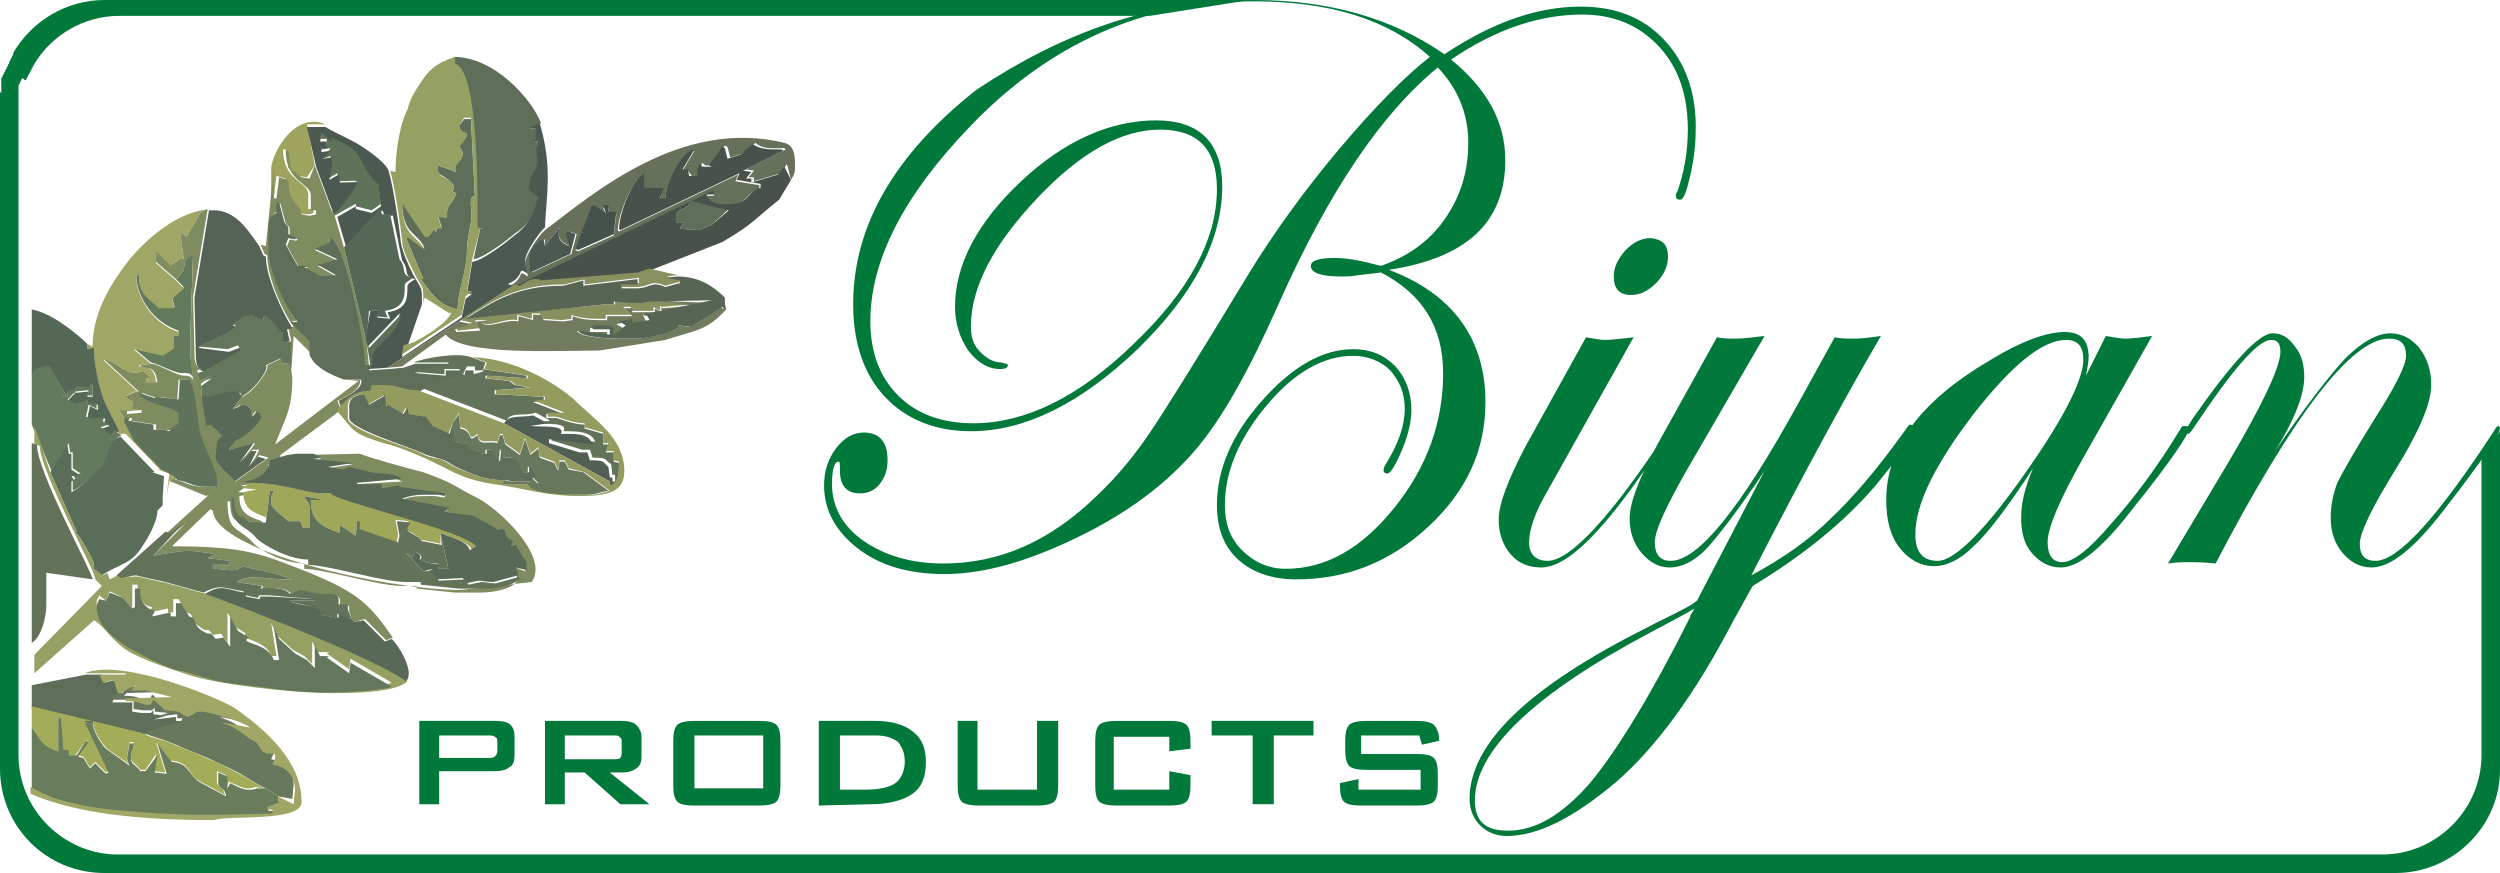 <?xml version="1.0" encoding="utf-8"?>
<!-- Generator: Adobe Illustrator 24.2.0, SVG Export Plug-In . SVG Version: 6.00 Build 0)  -->
<svg version="1.1" id="Layer_1" xmlns="http://www.w3.org/2000/svg" xmlns:xlink="http://www.w3.org/1999/xlink" x="0px" y="0px"
	 viewBox="0 0 189 66" style="enable-background:new 0 0 189 66;" xml:space="preserve">
<style type="text/css">
	.st0{clip-path:url(#SVGID_2_);}
	.st1{fill-rule:evenodd;clip-rule:evenodd;fill:#9EA45D;}
	.st2{fill-rule:evenodd;clip-rule:evenodd;fill:#66705B;}
	.st3{fill-rule:evenodd;clip-rule:evenodd;fill:#5F725A;}
	.st4{fill-rule:evenodd;clip-rule:evenodd;fill:#5E6E59;}
	.st5{fill-rule:evenodd;clip-rule:evenodd;fill:#4C5951;}
	.st6{fill-rule:evenodd;clip-rule:evenodd;fill:#45514B;}
	.st7{fill-rule:evenodd;clip-rule:evenodd;fill:#7E8C60;}
	.st8{fill-rule:evenodd;clip-rule:evenodd;fill:#48524B;}
	.st9{fill-rule:evenodd;clip-rule:evenodd;fill:#556858;}
	.st10{fill-rule:evenodd;clip-rule:evenodd;fill:#94A162;}
	.st11{fill-rule:evenodd;clip-rule:evenodd;fill:#88905F;}
	.st12{fill-rule:evenodd;clip-rule:evenodd;fill:#546356;}
	.st13{fill-rule:evenodd;clip-rule:evenodd;fill:#647A5C;}
	.st14{fill-rule:evenodd;clip-rule:evenodd;fill:#A0A766;}
	.st15{fill-rule:evenodd;clip-rule:evenodd;fill:#64775C;}
	.st16{fill-rule:evenodd;clip-rule:evenodd;fill:#717B5E;}
	.st17{fill-rule:evenodd;clip-rule:evenodd;fill:#576555;}
	.st18{fill-rule:evenodd;clip-rule:evenodd;fill:#596958;}
	.st19{fill-rule:evenodd;clip-rule:evenodd;fill:#63735A;}
	.st20{fill-rule:evenodd;clip-rule:evenodd;fill:#525F54;}
	.st21{fill-rule:evenodd;clip-rule:evenodd;fill:#939B5F;}
	.st22{fill-rule:evenodd;clip-rule:evenodd;fill:#68785C;}
	.st23{fill-rule:evenodd;clip-rule:evenodd;fill:#5A6D59;}
	.st24{fill-rule:evenodd;clip-rule:evenodd;fill:#9FA75A;}
	.st25{fill-rule:evenodd;clip-rule:evenodd;fill:#A3AD59;}
	.st26{fill-rule:evenodd;clip-rule:evenodd;fill:#697C5C;}
	.st27{fill:#00793A;}
	.st28{fill-rule:evenodd;clip-rule:evenodd;fill:#00793A;}
</style>
<g>
	<defs>
		<rect id="SVGID_1_" width="189" height="66"/>
	</defs>
	<clipPath id="SVGID_2_">
		<use xlink:href="#SVGID_1_"  style="overflow:visible;"/>
	</clipPath>
	<g class="st0">
		<path class="st1" d="M23.8,12.5l-0.6,0.9l-0.6-0.1l-0.8-0.6l-0.2-1.4h-0.2c0,2.4,1.9,2.4,1.9,3.4v1.1h0.4v0.3c0,0-0.3,0.1-0.4,0.1
			c-0.4,0-0.2,0-0.7-0.1c-0.1-0.8-1-0.8-1-2.6l-0.7-0.2L20.7,15h-0.2v-2.3c0.1-1.2,1.8-4.3,4.1-3.3l-1.4,0L23.8,12.5z"/>
		<path class="st2" d="M45.8,16.2l-0.9-0.6l-0.2,0.1l-1.2,3.2l0.2,0.1l2.7-1.2l0.2-1.6h-0.6v-0.5l-0.4,0L45.8,16.2z M59.8,13.6
			l-0.3-1.2L59,13.1l-2,0.6v-0.3l-0.4,0l0.4-0.5l-0.6-0.1l3-1.5l-0.1-0.1c-1,0-1.6,0.1-2.2-0.4c-1.2,1,0,0.5-1.9,1.1l-0.2-0.8
			l-0.2-0.1l-1,1.4l0.2,0.1l-0.7,0l-0.2-0.2c-0.1,0.3-0.2,0.3-0.2,0.6v0.4l-0.6,0L52,12.9l-0.4,0l0.9-1.5c-1.2,0.2-2.2,2.6-2.2,3.7
			h-0.4l0.2-0.8h-1.5v-1.1c-0.8,0.4-1.9,3.1-1.9,4.2l0.1,0.1l9-4.3l-0.2,0.5l1.8,0.3v0.3c-0.9,0.2-0.8,0.9-2,1.2
			c-0.8,0.2-1.8,0.1-2.1-0.7H54l-0.1-0.3l-15.1,7.3c-0.8-0.2-0.1-0.1,0.3-0.6c0.4-0.4,0.1-0.8,0.8-0.3c0-0.4-0.2-0.5-0.2-0.9v-0.1
			c0-0.6,1.1-2.2,1.5-2.5c3.7-2.8,10.3-8.5,18.1-6.6c0.9,0.2,0.8,1.4,0.8,2C60.1,13,60,13.3,59.8,13.6z M42.3,17.2l-1.1,1.4v-0.5
			c-0.6,0.1-1.1,0.9-1.1,1.4l0.1,1.1l3-1.4l0.4-1.5c-0.1,0-0.7-0.4-0.7,0c0,0.4,0.1,0.5,0.2,0.9C42.1,18.2,42.2,17.7,42.3,17.2z"/>
		<path class="st3" d="M25.3,16.3L25.1,16c0.5-0.2,1.1-1,1.3-1.4c0.8-1.2,0.9-0.9-0.8-0.9l-0.1-0.6l-0.7,0.4l0.2-1.1l0-0.6L24.4,12
			l0.6-0.8l-0.7,0.1v-0.3h0.4v-0.5l-0.5,0l0.1-0.7l0.7,0.7l0.1-0.3c1,0.5,1.8,0.8,2.2,1.7c0.3,0.6,1,1.7,1.3,1.8l0.2,1.7l-0.7,0.5
			l-1.2-0.3l0-0.2L25.3,16.3z"/>
		<path class="st4" d="M40.9,9.3l-0.9,0.4l0.6,0v0.6c0,0.5,0.1,0-0.2,0.4h0.4V11c-0.5,0.1,0.1,0.9-0.1,1.5c-0.2,0.6-0.6,0.7-0.6,1.8
			l0.7,0.4c-0.4,1.3-0.6,2.1-1.8,2.9c-0.6,0.5-2.4,1.9-3.2,2l0.5-2.3l0.2,0L36,17.2c0-2.5,0.2-11.9-1.7-12.4V4.3
			C37.4,4.3,40.2,7.5,40.9,9.3z"/>
		<path class="st5" d="M41.2,17.2c-0.4,0.3-1.5,1.9-1.5,2.5v0.1c0,0.4,0.1,0.5,0.2,0.9c-0.7-0.5-0.4-0.1-0.8,0.3
			c-0.4,0.5-1.1,0.4-0.3,0.6l-4.1,2.7l-5.4,3.5l-1.5,0.1c0.7-1-0.4-0.7,1.1-2.2c0.5-0.4,1.3-1.3,1.3-2l-2.4,2.5l-0.2-0.5l0.4-2.2
			l0.8,0L28.5,24l1,0.1l-0.2-0.5c1.5-0.2,1.5-1.1,1.5-1.9c0-0.3,0.3-0.4,0.6-0.6c-1-0.2-0.4-0.7-1-1.4l-0.7-3.4l-0.6,0l-0.2-0.4
			l-2.7,2.9l-0.7-2.4l1.4-0.8l0,0.2l1.2,0.3l0.7-0.5l-0.2-1.7c-0.3-0.1-1-1.1-1.3-1.8c-0.4-0.9-1.2-1.2-2.2-1.7l-0.1,0.3l-0.7-0.7
			l-0.1,0.7l0.5,0v0.5h-0.4v0.3l0.7-0.1L24.4,12l0.7-0.1l0,0.6l-0.2,1.1l0.7-0.4l0.1,0.6c1.7,0,1.5-0.3,0.8,0.9
			c-0.3,0.4-0.8,1.2-1.3,1.4l-1.3-3.5l-0.7-3l1.4,0c1,0.6,1.7,0.8,2.8,1.5c0.6,0.4,1.9,1.3,2,1.9c0.3,1,0.8,4.2,0.9,5.3
			c0.1,0.7,0.6,1.8,0.9,2.4c0.7,1.3,0.7,0.8,0.7,2.3l-1.1,3.2l-0.3,0.1l-0.1,0.7l4.5-3l0.3-1.4l0.5-0.4h-0.4l0.4-2.4
			c0.8-0.1,2.6-1.5,3.2-2c1.2-0.9,1.4-1.7,1.8-2.9L40,14.3c0-1.1,0.4-1.2,0.6-1.8c0.2-0.6-0.3-1.3,0.1-1.5v-0.3h-0.4
			c0.2-0.3,0.2,0.1,0.2-0.4V9.7l-0.6,0l0.9-0.4C41.8,12.7,41.3,14.7,41.2,17.2z"/>
		<path class="st4" d="M55.1,15.8L53.8,17l-1,0.4l-1.4-0.1l0.3-0.5h-0.6v-0.4c0-0.7,1-0.5,1.1-1.2L55.1,15.8z"/>
		<path class="st6" d="M45.6,15.5l0.4,0V16h0.6l-0.2,1.7l-2.7,1.2l-0.2-0.1l1.2-3.2l0.2-0.1l0.9,0.6L45.6,15.5z"/>
		<path class="st5" d="M41.2,18.6l1.1-1.4c-0.1,0.6-0.2,1,0.7,1.4c0-0.4-0.2-0.5-0.2-0.9c0-0.4,0.7,0,0.7,0l-0.4,1.5l-3,1.4
			l-0.1-1.1c0-0.5,0.5-1.3,1.1-1.4L41.2,18.6L41.2,18.6z"/>
		<path class="st4" d="M35.9,14.8c-0.6,0.1-0.1,1.2-0.3,2c-0.1,0.6-0.3,1.5-0.3,2.2c0,1.5-0.7,3-0.7,4.4c-1.5-0.3-2.1-1.4-2.8-2.3
			l0.2,0L30.7,18l0.2-0.1l1.2,0.9c-0.4-1.2-1.7-1-1.7-3.5l1.7,2.5l0.3,0l0.4-0.5l0.2,0.2v-0.3h0.4l-0.3-0.9l0.7,0.1V16
			c0-0.5,0.5-0.7,0.7-1.4c-0.8-0.2,0.4-0.2-0.6-1c-0.6-0.5-0.9-0.3-0.8-1.1l1.4,0.5c-0.5-0.7,1.1-1,0.2-1.9c0.1-0.2,0.6-0.7,0.6-0.9
			c0-0.3-0.5,0-0.6-0.7L35.1,9h0.5L35.9,14.8z"/>
		<path class="st7" d="M23.8,12.5l1.3,3.5l0.2,0.3l0.7,2.4l1.7,7.1l0.2,1.9h-0.4c0-1.6-1.5-9.2-2.6-9.6l-0.1,0.4l-1,0.4l1.7,0.8
			l-1.3,0.4l-0.2,0l1.4,0.8l-1,0.1l-1.3-0.7l0.2-0.1h-0.7l-0.9-1.6l0.2-0.5l0.5,0.1l0.1-0.1l-0.6-0.3v-0.4c0-0.3-0.1-0.3-0.3-0.5
			l-0.4-1.5l-0.2,0V16c-0.6,0.2-0.6,0.9-0.6,1.4v1.4c0,1.6,1.3,4.4,2.2,5.4l-0.5,0.1l1.4,1.4l0,1l-1.3-1.3l-0.2,3v-2.7l-0.2-0.9
			l0.4-0.1c-0.8-1.1-2-3.7-2-5.4l-0.2-0.1l-0.3-0.7l0.4,0.1l0.6-6V15h0.2l0.2-1.6l0.7,0.2c0,1.8,0.9,1.8,1,2.6
			c0.5,0.1,0.3,0.1,0.7,0.1c0,0,0.4-0.1,0.4-0.1v-0.3h-0.4v-1.1c0-1-1.9-1-1.9-3.4h0.2l0.2,1.4l0.8,0.6l0.6,0.1L23.8,12.5z"/>
		<path class="st8" d="M59.8,13.6l-0.9,1.5c-1.9,1.5-1.9,1.8-4.3,3.2L49,20.5l-0.9,0.3l-7.4,0.6l0-0.1h-0.4c-0.5,0-0.7,0.3-1.1,0.5
			l-0.4-0.1l15.1-7.3l0.1,0.3h-0.6c0.3,0.8,1.2,0.8,2.1,0.7c1.2-0.2,1.1-1,2-1.2v-0.3l-1.8-0.3l0.2-0.5l-9,4.3l-0.1-0.1
			c0-1.1,1-3.8,1.9-4.2v1.1h1.5L49.9,15h0.4c0-1.1,1.1-3.5,2.2-3.7l-0.9,1.5l0.4,0l0.1,0.5l0.6,0V13c0-0.3,0.1-0.3,0.2-0.6l0.2,0.2
			l0.7,0l-0.2-0.1l1-1.4l0.2,0.1l0.2,0.8c1.9-0.6,0.6-0.2,1.9-1.1c0.6,0.4,1.2,0.4,2.2,0.4l0.1,0.1l-3,1.5l0.6,0.1l-0.4,0.5l0.4,0
			v0.3l2-0.6l0.5-0.6L59.8,13.6z M52.2,15.2c-0.1,0.7-1.1,0.5-1.1,1.2v0.4h0.6l-0.3,0.5l1.4,0.1l1-0.4l1.3-1.1L52.2,15.2z"/>
		<path class="st9" d="M27.7,25.8L26,18.7l2.7-2.9l0.2,0.4l0.6,0l0.7,3.4c0.6,0.7,0,1.2,1,1.4c-0.3,0.3-0.6,0.3-0.6,0.6
			c0,0.8,0,1.7-1.5,1.9l0.2,0.5l-1-0.1l0.4-0.4l-0.8,0L27.7,25.8z"/>
		<path class="st10" d="M35.7,19.6L35.3,22h0.4l-0.5,0.4l-0.3,1.4l-4.5,3l0.1-0.7l0.3-0.1c0.4,0.1,3.3-1.7,3.3-2.4l-0.1,0.1
			l-1.9-1.2L32,22.9c0-1.5,0-0.9-0.7-2.3c-0.3-0.6-0.9-1.7-0.9-2.4c-0.1-1.1-0.6-4.3-0.9-5.3l0.4,0.1c0-1.4,0.3-3.6,0.9-4.7
			C31,7.5,31.3,7,31.7,6.4c0.7-1.1,1.2-1.6,2.7-2.1v0.5c1.8,0.5,1.7,9.9,1.7,12.4l0.4,0.1l-0.2,0L35.7,19.6z M35.6,8.9h-0.5
			l-0.4,0.6c0.1,0.6,0.6,0.4,0.6,0.7c0,0.2-0.4,0.7-0.6,0.9c0.9,0.9-0.6,1.2-0.2,1.9l-1.4-0.5c0,0.9,0.2,0.7,0.8,1.1
			c1,0.8-0.2,0.8,0.6,1c-0.2,0.7-0.7,0.9-0.7,1.4v0.5l-0.7-0.1l0.3,0.9h-0.4v0.3l-0.2-0.2l-0.4,0.5l-0.3,0l-1.7-2.5
			c0,2.5,1.2,2.4,1.7,3.5l-1.2-0.9L30.7,18l1.3,3.1l-0.2,0c0.6,0.8,1.3,2,2.8,2.3c0-1.4,0.7-3,0.7-4.4c0-0.7,0.2-1.6,0.3-2.2
			c0.2-0.8-0.3-1.9,0.3-2L35.6,8.9z"/>
		<path class="st11" d="M51.2,20.8l-0.8,0.1l1,0.2l0,0.2l-1.1,0.3c-1.2-0.5-1.1,0.1-2.2,0.1H47v-0.3h1.3l0-0.4l-4.1,0.5v-0.4
			l-1.5,0.4c-3.6,0-5.4,1.2-7.4,2.5L45.9,23h0.6v-0.3c0.6,0,0.7,0.1,1.3,0.1h0.4c0.5,0,0.5-0.1,0.9-0.1l3.4,0.3L50,23.2l-0.1-0.1
			l0,0.4l-0.5-0.3v0.3h-1.7v-0.3l-0.6,0l0.6,0.6h-1.9v0.3h-0.7c-0.7,0-1.4-0.1-1.9-0.3v0.3l-0.7,0.1l-1.5-0.1l-0.2-0.4h-0.6l0,0.4
			l-1.1-0.3v0.4c-1-0.2-2.2,0.7-2.8,0.1l0.6-0.1l-1,0l0.4,0.6L34.6,25l-0.1-0.2l1.2-0.4l-0.9-0.2l4.1-2.7l0.4,0.1
			c0.4-0.2,0.7-0.5,1.1-0.5h0.4l0,0.1l7.4-0.6l0.9-0.3L51.2,20.8z"/>
		<path class="st12" d="M19.6,18.6l0.3,0.7l0.2,0.1c0,1.6,1.3,4.3,2,5.4l-0.4,0.1l0.2,0.9c-0.6,0.2-0.5,0-0.6-0.5l-0.5-0.1l0.2-0.1
			l-1-1.1L19.9,24l0,0.3L19,23.9L18.4,24l-0.8,0.6c1,0.2-2.2,1.3-2.6,1.7l2.3,0.3l0.8-0.3l0.2,0.2l-2.9,1.6
			c-0.6-0.2-0.6-0.9-0.6-1.4l-0.1-4.2l1.1-6.6h0.6C18,16.1,18.8,17.5,19.6,18.6z"/>
		<path class="st13" d="M11.4,27.4l-1.3-1.1l2.2,0.5l0.8-0.5v-1h0.4V25c-1.8-0.6-3.2-2.4-3.2-4.3h0.2c0,1.5,0.7,1.7,1.5,2.5l1.2,0
			l-0.2-0.7l0.9-0.8l-0.6-0.6c0.2-0.2,0.6-0.6,0.6-0.8l0.1-0.6l0.6-0.7l-0.2,6l0,1.9l0.2,1.6c-0.2-0.2-0.2-0.3-0.7-0.3
			C13.3,28.3,12,27.5,11.4,27.4z"/>
		<path class="st14" d="M15.7,15.8l-0.5,0.2l-1.1,1.9l-0.5-0.4l0.3,2.1l-0.2-0.1L13,20l-0.1,0.2l-1.1-1.1l0,0.8l1.5,1.3l0.6,0.6
			l-0.9,0.8l0.2,0.7l-1.2,0c-0.8-0.8-1.5-1-1.5-2.5h-0.2c0,1.9,1.4,3.7,3.2,4.3v0.3h-0.4v1l-0.8,0.5l-2.2-0.5l1.3,1.1l-0.9,0.1
			c0.2,0.4,1.1-0.3,1.3,1.3h-0.9v-0.3l0.4,0l-0.6-0.5c-0.2,0-0.5,0.1-0.6,0.1c-0.9,0-1.5-0.9-2.3-1l2.6,2.4l-0.2,0L9.4,30l0.6,0.1
			l0,0.6l0.7,0.1l0,0.2l-1.1,0.1V31L9,31l0.6,0.9l0.7,1.4l1,1.1c0.3,0.3,0.6,0.6,1,1c0.3,0.3,1,0.5,1.3,0.9l-0.3-0.1l-0.2,0.2h-0.3
			l-0.2,1.1l0.2-1.7l-0.9-0.3l0.2,0l-2.6-2.7L9,32.8c-0.1-0.5-1.1-2.2-1.3-2.9c-0.3-0.9-0.6-2.3-0.6-3.5l-0.5,0.1V26L7,26.2
			c0-2.6,1.4-4.8,2.8-6.6c1.1-1.3,3.6-3.8,6.4-3.8L15.7,15.8L15.7,15.8z"/>
		<path class="st15" d="M22,25.8v2.7l-0.2-1h-0.6l0-0.4l-1.1,0.5c0.3,0.4-1.1,2.1-1.9,2.4v-0.3h-0.7c-0.3,0-1,0.4-2.2,0.4v0.5
			l-0.1-1.4l0.8-0.6l-0.9,0.3l-0.2-0.7l0.4-0.1l2.9-1.6L18,26.1l-0.8,0.3L15,26.2c0.4-0.3,3.6-1.5,2.6-1.7l0.8-0.6l0.6-0.1l0.9,0.4
			l0-0.3l0.2-0.1l1,1.1l-0.2,0.1l0.5,0.1C21.4,25.8,21.3,26,22,25.8z"/>
		<path class="st16" d="M50.3,25.7l-5,0.8c-3.3,0-10.3,0.4-11.6-1.2l-3.3,2.4l-1.1,0.1l5.4-3.5l0.9,0.2l-1.2,0.4l0.1,0.2l1.8-0.1
			L36,24.3l1,0l-0.6,0.1c0.6,0.5,1.7-0.3,2.8-0.1v-0.4l1.1,0.3l0-0.4h0.6l0.2,0.4l1.5,0.1l0.7-0.1v-0.3c0.5,0.2,1.1,0.3,1.9,0.3h0.7
			v-0.3h1.9l-0.6-0.6l0.6,0v0.3h1.7v-0.3l0.5,0.3l0-0.4l0.1,0.1l2.4-0.2L49,22.7l4.6,0.2l-4.8,1l-0.2-0.1l0.3,0.6l-1.3,0.2v-0.3
			l-1,0.2l0.5,0.3l-0.9,0.7l0-0.6c-0.4-0.1-0.4-0.1-0.9-0.1h-0.7v0.3l1.3,0v0.4L43.6,25c0.3,0.5,2.1,0.6,3.2,0.6h1.3
			c0.8,0,2.9-0.5,3.1-1l0.9,0.1l2.4-1.5l-0.1-0.1l0.3,0.3v-0.9l0.2,0.9C53.4,25,52.8,24.9,50.3,25.7z"/>
		<path class="st17" d="M54.8,22.5v0.9l-0.3-0.3l0.1,0.1l-2.4,1.5l-0.9-0.1c-0.2,0.5-2.3,1-3.1,1h-1.3c-1,0-2.9-0.1-3.2-0.6l2.4,0.3
			v-0.4l-1.3,0v-0.3h0.7c0.5,0,0.5,0.1,0.9,0.1l0,0.6l0.9-0.7l-0.5-0.3l1-0.2v0.3l1.3-0.2l-0.3-0.6l0.2,0.1l4.8-1L49,22.8
			c-0.4,0.1-0.4,0.1-0.9,0.1h-0.4c-0.6,0-0.7-0.1-1.3-0.1V23h-0.6l-10.6,1.1c2.1-1.3,3.8-2.5,7.4-2.5l1.5-0.4v0.4l4.1-0.5l0,0.4H47
			v0.3h1.1c1.1,0,1.1-0.6,2.2-0.1l1.1-0.3l0-0.2l-1-0.2l0.8-0.1C52.9,20.9,54,21.7,54.8,22.5z"/>
		<path class="st4" d="M27.7,25.8l0.2,0.5l2.4-2.5c0,0.7-0.8,1.6-1.3,2c-1.5,1.4-0.4,1.1-1.1,2.2l1.5-0.1l1.1-0.1l0.9-0.3H34l0,0.2
			l-2.7,0.5l2.4,0.2v-0.4l1.1,0l0.3,0.4l0.1-0.4h0.6v0.3h0.7c-0.3,0.3-3.3,0.4-4.8,1.3c-1.2,0-1.4-0.4-2.6-0.4h-0.9
			c-0.1,0.9-0.4,0.3-1.3,0.7c-0.6,0.3-0.6,0.6-1.1,0.9l-0.2-0.5c0.8-0.4,1.9-1,1.7-1.6H26c-1.1-0.4-2.3-1-2.6-1.9l0-1l-1.4-1.4
			l0.5-0.1c-0.9-1-2.2-3.8-2.2-5.4v-1.4c0-0.5,0-1.2,0.6-1.4v-0.8l0.2,0l0.4,1.5c0.1,0.2,0.3,0.2,0.3,0.5v0.4l0.6,0.3l-0.1,0.1
			L21.8,18l-0.2,0.5l0.9,1.6h0.7l-0.2,0.1l1.3,0.7l1.1-0.1l-1.4-0.8l0.2,0l1.3-0.4l-1.7-0.8l1-0.4L25,18c1.1,0.5,2.6,8,2.6,9.6h0.4
			L27.7,25.8z"/>
		<path class="st9" d="M6.6,26v0.4l0.5-0.1c0,1.1,0.3,2.6,0.6,3.5c0.2,0.8,1.2,2.4,1.3,2.9l-0.4-0.1v0.3l-0.3,0l-0.6-0.5l0.6-0.2
			c-1-0.3,0.3-0.7-0.8-0.5c-0.4,0.1-0.5,0-0.9-0.1l0.2-0.9l0.6,0.3v-0.4H6.6v-0.3c-0.2,0.1-0.6,0.3-0.9,0.3c-0.1,0-0.4-0.2-0.6-0.3
			l0.6-0.6l1-0.1l-0.1,0.4H7l0-0.9H6.8v0.4l-1.1-0.1v0.3H5.1V30H4.7L5,29.9l-1.3-2.2l-1.1,0.3l-0.2,0.5v-5.1
			C3.8,23.6,5.8,25.2,6.6,26z"/>
		<path class="st18" d="M18.3,30l-0.7,0.9c0.6-0.1,0.5-0.3,0.7-0.3c0.7,0,0.7,0.4,0.8,0.9l0.3-0.4c0.3,0.1,0.4,0,0.4,0.4v0.1
			c0,0.3-1.2,1.5-1.9,1.7L17.3,34l1.6-0.5l0.2,0.1l-1,1.4l0.8-0.9l0.5,0l-0.6,1.2l0.6-0.8l0.7,0.2l-2.5,1.8
			c-0.1-0.1-1.5-1.3-1.5-1.8l0.1-1.2l0.4-0.5l-0.9-0.8l-0.3,0.1l-0.3-1.8v-0.5c1.2,0,1.9-0.4,2.2-0.4h0.7L18.3,30L18.3,30z"/>
		<path class="st7" d="M15.3,27.9l-0.4,0.1l0.2,0.7l0.9-0.3l-0.8,0.6l0.1,1.4l0.3,1.8l0.3-0.1l0.9,0.8l-0.4,0.5l-0.1,1.2
			c0,0.5,1.4,1.6,1.5,1.8l2.5-1.8l-0.7-0.2l-0.6,0.8l0.6-1.2l-0.5,0l-0.8,0.9l1-1.4L19,33.6L17.3,34l0.5-0.7
			c0.7-0.2,1.9-1.4,1.9-1.7v-0.1c0-0.4-0.1-0.2-0.4-0.4l-0.3,0.4C19,31,19,30.6,18.3,30.6c-0.3,0-0.1,0.1-0.7,0.3l0.7-0.9
			c0.8-0.3,2.1-2,1.9-2.4l1.1-0.5l0,0.4h0.6l0.2,1c0,2.6-0.6,3.2-1.3,5.1l6.3-4.8l-1-0.1h1.1c0.2,0.6-0.9,1.3-1.7,1.6l0.2,0.5
			l-0.2,0.4l-4.3,3.2v0.3h0.4l-1.3,0.4c0,0.8-0.8,1.5-2.1,1.6l0.4,0.1l-0.6,0.4l1.1,0.1l-1,0.2c0,1.2,0.5,1.5,1.7,1.9v0.4h-1.3
			c-0.3-0.7-1.1,0.1-1.1-1.9h-0.2c0,2.4,0.8,1.9,1.9,3.1c0.4,0.5,2.3,1.6,3.9,1.6v0.4c1.9,0.1,5.6,1.3,7.4,1.3h1.1l0,0.2l2.9,0.3
			h1.9c1.1,0,2.5-0.3,2.8-0.9L39,42.9l0.7,0.3v-0.6c0,0-0.6-1.1-0.8-1.3l-0.4,0.1l0.2-0.4c-1.1-0.4-0.1-1.1-1.3-0.8l0.1-0.1l-1.8-1
			l-2.2-0.3l0.4-0.3l-3.5-0.7c0.4-0.2,0.9-0.3,1.7-0.3h0.6c0.5,0,0.5,0.1,0.9,0.1l0.1-0.2l-3.5-0.5l0,0.2l0-0.3l-1.3,0.2v-0.3H27
			l0-0.1l3.4-0.2c-0.4-0.2-0.9-0.4-1.7-0.4L28,35.8l-1.6-0.4l-0.5,0.2l-1.1-0.2l1.9-0.3l-3-0.3l0.6-0.1l-0.6-0.3h-1.3l4.8-0.1
			c0.7,0.3,3.6,1.1,4.8,1.4c2.5,0.9,2.2,1,4,1.9c1.5,0.7,5.6,4.4,4.2,6.4l-5.4,0.6c-5.5,0-18.6-2.9-18.7-6l-0.2-0.1l-2.9,2.8
			c5.7,0,6.8,0.6,10.4,2c3.6,1.5,4.5,2.3,6.3,4.9l-0.5,0.2l-1.6-1.6L26.8,47l-0.2-0.2l-0.2-0.6l0-0.4h-0.7v-0.4
			c0-0.5-0.7-0.4-1.5-0.4l-1.3-0.3L22,44.9c-0.3-0.5-1.6-0.5-2.2-0.4l0.1-0.2L17.9,44c0.8-0.7,2.7-0.1,4.2-0.2l-1.2-0.4l-2.6-0.6
			c-0.3,0.2-0.3,0.3-0.7,0.3h-0.2c-0.6,0-0.7-0.1-1.3-0.1v-0.3h0.6c0.7,0,0.1,0,0.5,0.1l0.2-0.4l-1.7-0.2l0.6-0.3
			c-2.3-0.4-2.2-0.3-4.7,0.1l2.4-2.4l-1,0.8l-0.4-0.1l3.2-2.9l-0.2,0.1l-2.7-1.1l0.2-0.2l0.3,0.1c0.8,0.2,0.9,0.5,2.2,0.5h0.7v-0.6
			c0-0.5-1-2.6-1.3-3.6c-0.2-1.1-0.3-3.2-0.8-3.9h-0.7l-0.1,1.5L12,30l-0.1,0.1l-1.2-0.4c0.4,0.9,3,1.1,3,1.6v0.5
			c0,0.4-0.4,0.3-0.7,0.8c-0.2-0.1-0.2-0.1-0.6-0.1h-0.6l0-0.4l-1.9-0.3l0.1-0.2H9.6v0.3L9,31l0.6,0v0.3l1.1-0.1l0-0.2l-0.7-0.1
			l0-0.6L9.4,30l0.9-0.4l0.2,0l-2.6-2.4c0.8,0.1,1.4,1,2.3,1c0,0,0.3-0.1,0.6-0.1l0.6,0.5l-0.4,0v0.3h0.9c-0.2-1.6-1.1-0.8-1.3-1.3
			l0.9-0.1c0.6,0.1,1.9,0.9,2.4,0.9c0.5,0,0.5,0.1,0.7,0.3l-0.2-1.6l0-1.9l0.2-6L14,19.7l-0.1,0.6c0,0.2-0.4,0.6-0.6,0.8l-1.5-1.3
			l0-0.8l1.1,1.1L13,20l0.7-0.5l0.2,0.1l-0.3-2.1l0.5,0.4l1.1-1.9l0.5-0.2l-1.1,6.6l0.1,4.2C14.7,27.1,14.7,27.8,15.3,27.9z"/>
		<path class="st19" d="M46.1,36.4h0.4v-0.5l-0.2,0l-0.1-0.8c-0.6-0.4-0.2-0.5-1.4-0.5l-0.2-0.6l-0.6,0l-2.3-0.7v-0.3l3.3,0.4
			c-0.3-0.8-1.4-0.8-2.4-0.8c0.4-0.7-1.3-0.5-2.3-0.6l1.3-0.2l-1.1-0.6c-0.9,0.3-1.9-0.1-2.2,0.6l-6.5-2.5c1.5-0.9,4.5-0.9,4.8-1.3
			h-0.7v-0.3h-0.6L35,28.3l-0.3-0.4l-1.1,0v0.4l-2.4-0.2l2.7-0.5l0-0.2h-2.6c0.6-0.3,3.3-0.8,4.3-0.4l1.1,0.4l-0.2,0.6l0-0.1
			l3.3,0.5l0,0.2l-3.1-0.2l0,0.2l1.8,0.2l0.4,0.3l1.1,0.2l-2.6,0.2v0.3l3.7,0.2v0.3l-0.8,0.1l2.3,0.9h-1.3v0.3H42
			c0.2,0,1.3,0.5,2.2,0.5l0,0.3l1.4,0.4v0.8h0.4l-0.2,0.6l0.6,0v0.7l0.4,0.1c0,0.6,0,1.6-0.7,1.8V36.4z"/>
		<path class="st3" d="M13.4,36.3c-0.2-0.4-0.9-0.6-1.3-0.9c-0.4-0.4-0.6-0.7-1-1l-1-1.1l-0.7-1.4v-0.3h0.4l-0.1,0.2l1.9,0.3l0,0.4
			h0.6c0.4,0,0.3,0,0.6,0.1c0.4-0.5,0.7-0.4,0.7-0.8v-0.5c0-0.5-2.6-0.7-3-1.6l1.2,0.4l0.1-0.1l1.7,0.2l0.1-1.5h0.7
			c0.5,0.7,0.6,2.8,0.8,3.9c0.2,0.9,1.3,3,1.3,3.6v0.6h-0.7C14.4,36.8,14.3,36.4,13.4,36.3z"/>
		<path class="st20" d="M46.1,36.4l-8-4.4c0.4-0.7,1.4-0.4,2.2-0.6l1.1,0.6l-1.3,0.2c0.9,0.1,2.7-0.1,2.3,0.6c1,0,2.1-0.1,2.4,0.8
			l-3.3-0.4v0.3l2.3,0.7l0.6,0l0.2,0.6c1.2,0,0.9,0.1,1.4,0.5l0.1,0.8l0.2,0v0.5H46.1z"/>
		<path class="st13" d="M9,32.8l0.2,0.1c-1,0.4-0.7,1.4-1.5,2.3c-0.5,0.6-1.5,1.6-2.2,1.9v-0.8l0.2-0.1l-0.2-0.3l0.6-0.1l-0.6-0.4
			v-0.8v-0.1v-0.3l-0.2,0l-0.1-0.7l-1.3,2.1l-1.5-3.5v-3.7l0.2-0.5l1.1-0.3L5,29.9L4.7,30h0.4v-0.5h0.6v-0.3l1.1,0.1V29H7l0,0.9H6.6
			l0.1-0.4l-1,0.1l-0.6,0.6c0.2,0.1,0.4,0.3,0.6,0.3c0.3,0,0.7-0.2,0.9-0.3v0.3h0.7v0.4l-0.6-0.3l-0.2,0.9c0.3,0.1,0.5,0.2,0.9,0.1
			c1.1-0.2-0.2,0.2,0.8,0.5l-0.6,0.2l0.7,0.5l0.3,0v-0.3L9,32.8z"/>
		<path class="st21" d="M43.5,30.3c1.4,1.4,3.7,2.8,3.7,5.3c0,1.6-1.2,1.9-3.5,1.9c-2.2,0-3.8-0.5-5.7-0.8c-2.3-0.3-3.2-0.7-4.7-1.5
			c-1.2-0.6-3-1.4-4.3-1.7c-2.6-0.8-2.2-1-3.5-2.4l0.2-0.4c0.4-0.3,0.5-0.6,1.1-0.9c1-0.5,1.2,0.1,1.3-0.7H29c1.1,0,1.4,0.4,2.6,0.4
			l6.5,2.5l8,4.4v0.3c0.7-0.1,0.7-1.2,0.7-1.8l-0.4-0.1v-0.7l-0.6,0l0.2-0.6h-0.4v-0.8l-1.4-0.4l0-0.3c-0.9,0-2-0.5-2.2-0.5h-0.6
			v-0.3h1.3l-2.3-0.9l0.8-0.1V30l-3.7-0.2v-0.3l2.6-0.2L39,29.1l-0.4-0.3l-1.8-0.2l0-0.2l3.1,0.2l0-0.2l-3.3-0.5l0,0.1l0.2-0.6
			L35.7,27C38.9,27.1,42.1,29,43.5,30.3z M38.1,36.3v0.3h1.9c0.4,0.7,3,0.8,4.4,0.8c0.8,0,1-0.1,1.7-0.3l-1.9-1.4L43,35.4l-0.3-0.6
			h-0.4l-0.1,0.7l-0.3-0.6l-1.1-0.4l-0.1-0.7l-0.6,0.5l-0.4-1.2l-0.4,1.2l-1.1-0.8L38,32.8l-0.2,0l-0.2,0.6
			c-0.7-0.2-1.4,0.3-1.5-0.6c-0.9,0.7-0.2-0.3-1.3-0.5l-0.1-1.1L34.2,32l-0.3,0.8l-1.3-0.6l-0.5-0.7l-1.3-0.2l-0.1-0.5l-0.3,0.5
			l-1.2-0.7l-0.1,0.1l-0.1-0.8l-1.2,0.7l-0.4-0.8c-0.7,0.1-1.1,0.3-1.1,0.9v0.9c0,0.9,4.3,2.1,5.4,2.6c0.8,0.4,0.6,0.3,1.5,0.5
			c0.7,0.2,0.5,0.3,1.4,0.7C35.6,35.8,36.6,36.3,38.1,36.3z"/>
		<path class="st4" d="M34.2,32l0.2,1.4l1.1,0.2l0,0.3l1,0.3l-0.1,0.1h0.4V34h0.4l0.6,0.9l0.1-1l0.2,0.7h0.6c0.6,0,0.6,0.7,0.9,1.1
			h0.4v-0.4l0.3,0l0.5,1.3l-0.5-0.5l-0.1,0.3H39c-0.5,0-0.5-0.1-0.9-0.1c-1.5,0-2.5-0.5-3.4-0.9c-0.9-0.4-0.7-0.5-1.4-0.7
			c-0.9-0.3-0.6-0.1-1.5-0.5c-1.1-0.5-5.4-1.8-5.4-2.6v-0.9c0-0.6,0.4-0.8,1.1-0.9l0.4,0.8l1.2-0.7l0.1,0.8l0.1-0.1l1.2,0.7l0.3-0.5
			l0.1,0.5l1.3,0.2l0.5,0.7l1.3,0.6L34.2,32z"/>
		<path class="st22" d="M38.1,36.3c0.4,0.1,0.4,0.1,0.9,0.1h1.1l0.1-0.3l0.5,0.5l-0.5-1.3l-0.3,0v0.4h-0.4c-0.3-0.5-0.3-1.1-0.9-1.1
			h-0.6l-0.2-0.7l-0.1,1L37.1,34h-0.4v0.3h-0.4l0.1-0.1l-1-0.3l0-0.3l-1.1-0.2L34.2,32l0.5-0.7l0.1,1.1c1.1,0.2,0.4,1.2,1.3,0.5
			c0.1,0.9,0.8,0.4,1.5,0.6l0.2-0.6l0.2,0l0.2,0.7l1.1,0.8l0.4-1.2l0.4,1.2l0.6-0.5l0.1,0.7l1.1,0.4l0.3,0.6l0.1-0.7h0.4l0.3,0.6
			l1.1,0.2l1.9,1.4c-0.7,0.1-0.9,0.3-1.7,0.3c-1.4,0-4.1,0-4.4-0.8h-1.9L38.1,36.3L38.1,36.3z"/>
		<path class="st23" d="M12.3,37.6v0.6l-0.4,0.4c0,0.9-0.8,2.2-1.2,2.8c-0.8,1.2-1.5,1.2-2.7,1.9l-0.3,0.2L7.1,43v-0.4
			c0-0.1-1.1-2.3-1.5-2.4l0.2,0l-2-4.5l1.3-2.1l0.1,0.7l0.2,0v0.3v0.1v0.8l0.6,0.4l-0.6,0.1l0.2,0.3l-0.2,0.1v0.8
			c0.7-0.3,1.7-1.4,2.2-1.9c0.8-0.9,0.4-1.9,1.5-2.3l2.6,2.7l-0.2,0l0.9,0.3L12.3,37.6z"/>
		<path class="st19" d="M7,43.8l-3.5-0.5v2.5c0,0.9-0.4,2.4-1.1,2.8V33.5l0.4,0.1C2.7,35.5,7.1,43.5,7,43.8z"/>
		<path class="st24" d="M33.3,40.3l0,0.8l-1.5-0.3c-0.4-0.5-1.1-0.6-1.1-0.9c0-0.3,0.1-0.1,0.2-0.5l-1-0.1l0.2,1.1L30,41l-2.9-1
			v-0.6H27l-0.1,1.1l-1.2-0.8v0.6c-1.4-0.5-2.2-0.9-2.2-2.5l1,0l-1.5-0.3c0.2,0.4,0.4,0.4,0.4,0.9v1.5l-0.5,0l-0.2-0.5h-0.9
			c-0.3-0.3-1.3-1-1.3-1.3v-0.4c0-0.3,0.1-0.3,0.2-0.6l-0.3,0l-0.3,2.4v-0.4c-1.1-0.4-1.7-0.7-1.7-1.9l1-0.2l-1.1-0.1l0.6-0.4
			c2.9,0,4.5,0.8,5.7,0.8h0.6c0.3,0.6,10.1,2.8,11,4l-0.5,0.3C35.4,40.9,34,40.6,33.3,40.3z"/>
		<path class="st18" d="M39.2,43.5c-0.1,0-1.9,0.5-1.9,0.5c-0.6,0-0.7-0.1-1.1-0.1l-1,0.2l-0.2-0.4l-2,0.1l-0.6-0.6l0.3-0.2L32,43.2
			l-1.3-1.4l0.5,0.3l0.2-0.4c0.9,0.5-0.2,0.4,0.8,0.8c0.6,0.2,1.3,0,0.9,0.5l0.8,0l-0.6-2.7c0.7,0.3,2.1,0.6,2.2,1.3l0.5-0.3
			c-0.9-1.2-10.7-3.4-11-4h-0.6c-1.3,0-2.8-0.8-5.7-0.8l-0.4-0.1c1.3-0.1,2-0.7,2.1-1.6l1.3-0.4l0.7-0.1h1.3l0.6,0.3l-0.6,0.1l3,0.3
			l-1.9,0.3l1.1,0.2l0.5-0.2l1.6,0.4l0.7,0.1c0.8,0,1.3,0.1,1.7,0.4L27,36.5l0,0.1h1.9v0.3l1.3-0.2l0,0.3l0-0.2l3.5,0.5l-0.1,0.2
			c-0.4-0.1-0.4-0.1-0.9-0.1h-0.6c-0.7,0-1.2,0.1-1.7,0.3l3.6,0.7l-0.4,0.3l2.2,0.3l1.8,1l-0.1,0.1c1.2-0.4,0.2,0.4,1.3,0.8
			l-0.2,0.4l0.4-0.1c0.1,0.2,0.8,1.3,0.8,1.3v0.6L39,42.9L39.2,43.5z"/>
		<path class="st19" d="M33.3,40.3l0.6,2.7l-0.8,0c0.3-0.6-0.3-0.3-0.9-0.5c-0.9-0.3,0.2-0.3-0.8-0.8l-0.2,0.4l-0.5-0.3l1.3,1.4
			l0.9-0.1l-0.3,0.2l0.6,0.6l2-0.1l0.2,0.4l1-0.2c0.4,0,0.5,0.1,1.1,0.1c0,0,1.7-0.5,1.9-0.5c-0.3,0.6-1.7,0.9-2.8,0.9h-1.9
			l-2.9-0.3l0-0.2h-1.1c-1.8,0-5.5-1.2-7.4-1.3v-0.4c-1.5,0-3.4-1.1-3.9-1.6c-1-1.2-1.9-0.7-1.9-3.1h0.2c0,2,0.8,1.2,1.1,1.9h1.3
			l0.3-2.4l0.3,0c-0.1,0.3-0.2,0.3-0.2,0.6v0.4c0,0.3,1,1,1.3,1.3h0.9l0.2,0.5l0.5,0v-1.5c0-0.5-0.2-0.4-0.4-0.9l1.5,0.3l-1,0
			c0,1.6,0.8,2,2.2,2.5v-0.6l1.2,0.8l0.1-1.1h0.2V40l2.9,1l0.1-0.5l-0.2-1.1l1,0.1c-0.1,0.4-0.2,0.2-0.2,0.5c0,0.3,0.7,0.4,1.1,0.9
			l1.5,0.3L33.3,40.3z"/>
		<path class="st19" d="M26.6,46.8l-0.5-0.1l-0.6-0.3l0,0.3l-1.3-0.2c-0.2-0.9-2.2-0.8-2.4-1.1h2l0-0.1L20.3,45h-0.7l-0.1,0.2
			l-1-0.2l-0.1-0.3c-1.4-0.2-1.7-0.6-3,0.1c-0.8-0.2-2.5-0.7-3.3-0.9c-0.2,0-1.8-0.4-1.8-0.4C9.7,43.5,9,44,8.8,43.5l3.7-3.3
			l0.4,0.1l1-0.8L11.6,42c2.5-0.4,2.4-0.5,4.7-0.1l-0.6,0.3l1.7,0.2l-0.2,0.4c-0.5-0.2,0.2-0.1-0.5-0.1h-0.6v0.3
			c0.6,0,0.7,0.1,1.3,0.1h0.2c0.4,0,0.4-0.1,0.7-0.3l2.6,0.6l1.2,0.4c-1.5,0.1-3.4-0.5-4.2,0.2l1.9,0.3l-0.1,0.2
			c0.6-0.1,1.9-0.1,2.2,0.4l0.9-0.3l1.3,0.3c0.7,0,1.5-0.1,1.5,0.4v0.4h0.7l0,0.4L26.6,46.8z"/>
		<path class="st10" d="M3.8,35.7l2,4.5l-0.2,0c0.4,0.1,1.5,2.3,1.5,2.4V43l0.7,0.5l0.3-0.2l0.2,0.5l0.6-0.3c0.2,0.4,0.9,0,1.6,0.1
			c0,0,1.6,0.4,1.8,0.4c0.8,0.2,2.5,0.7,3.3,0.9c3.7,1.3,13,5,15.2,6.6c-0.8,0.8-3.6,0.9-5.7,0.9c-3.1,0-8.9-0.7-10.9-1.4
			c-1.5-0.5-2.8-0.9-4.2-1.6c-1.4-0.7-2.2-2.2-2.9-2.5l-4.5,4v-1.4l5.1-5.2l-0.5-0.5c0.2-0.3-4.2-8.2-4.2-10.1l-0.4-0.1v-1.4
			L3.8,35.7z M8.3,44.7L8,45.4L7.5,45c-0.1,0.3-0.2,0.3-0.2,0.6c0,1.3,1.3,2.3,2.3,3c0.5,0.4,3.3,1.8,4,1.8c0.3,0,2.6,0.7,3.4,0.9
			c1.3,0.2,2.6,0.3,3.9,0.5c2.9,0.4,6,0.3,8.5-0.1l0.2-0.1l-3.1-1.8l-0.1,0.8l-1.7-1.2l0.2-0.1H24l-0.4-0.8l0,1.7L23,49.6l-0.9-0.5
			l-1.2-1.1l-0.4-0.9l0.4,2.5h-0.4c-0.5-1.4-2.7-1.2-1.9-1.7l-0.8-0.5l-0.6-1.1l0,2.3l-0.5-0.7l-0.6,0.1c-0.6-0.8-0.2,0-1-0.6
			c-0.6-0.4-0.4-0.5-0.7-1l-0.3-0.1l-0.6-1h-0.4v1h-0.4l0-0.3l-1.4,0.3l0.2-0.4c-0.7-0.1-1.1-0.8-1.1-1.3v-0.4h-0.4v1.4L10,46
			l-0.7-0.8L8.3,44.7z"/>
		<path class="st18" d="M26.6,46.8l0.2,0.2l0.7-0.1l1.6,1.6l0.5-0.2c0.5,0.4,1.8,2.5,1.1,3.2c-2.2-1.6-11.5-5.3-15.2-6.6
			c1.3-0.8,1.6-0.3,3-0.1l0.1,0.3l1,0.2l0.1-0.2h0.7l3.5,0.2l0,0.1h-2c0.2,0.4,2.3,0.2,2.4,1.1l1.3,0.2l0-0.3l0.6,0.3L26.6,46.8z"/>
		<path class="st15" d="M9.3,45.2l0.7,0.8l0.2-0.1v-1.4h0.4v0.4c0,0.5,0.4,1.1,1.1,1.3l-0.2,0.4l1.4-0.3l0,0.3h0.4v-1h0.4l0.6,1
			l0.3,0.1c0.3,0.5,0.1,0.6,0.7,1c0.8,0.5,0.4-0.2,1,0.6l0.6-0.1l0.5,0.7l0-2.3l0.6,1.1l0.8,0.5c-0.8,0.5,1.4,0.3,1.9,1.7h0.4
			l-0.4-2.5l0.4,0.9l1.2,1.1l0.9,0.5l0.6,0.6l0-1.7l0.4,0.8h0.7l-0.2,0.1l1.7,1.2l0.1-0.8l3.1,1.8l-0.2,0.1
			c-2.5,0.4-5.6,0.5-8.5,0.1c-1.3-0.2-2.6-0.3-3.9-0.5c-0.8-0.1-3.1-0.9-3.4-0.9c-0.7,0-3.5-1.5-4-1.8c-1-0.7-2.3-1.6-2.3-3
			c0-0.3,0.1-0.3,0.2-0.6L8,45.4l0.3-0.6L9.3,45.2z"/>
		<path class="st4" d="M9.4,52.1c0.6,0.7-0.8,0.3-0.9,1h1.5l0,0.7l0.7,0.1l0.7,0l0.2-0.2v0.3l1,0.1l-1,0.3l1.7-0.2v0.3h0.4l-0.1,0.2
			l-2.9,0.9l-8.3-2v-1.8l4.1-0.8h3.2V51h-2l0.2,0.6l0.8-0.2l0.3,1l0.3,0L9.4,52.1z"/>
		<path class="st22" d="M21,60.2l-0.9-0.6c-0.7-0.3-1.4-0.8-2.1-1.2c-1-0.5-1.3-0.6-2.3-1.1c-0.9-0.4-1.6-0.6-2.4-1
			c-0.9-0.4-1.8-0.6-2.5-0.9l2.9-0.9l0.1-0.2h-0.4v-0.3l-1.7,0.2l1-0.3l-1-0.1v-0.3l-0.2,0.2l-0.7,0l-0.7-0.1l0-0.7H8.4
			c0.1-0.7,1.6-0.3,0.9-1l0.9-0.4l-0.4,0.4l1.1,0l0.8,0.1l1.2,0.3l-3.5,0.1l0,0.2c1.2,0,1.1,0.3,1.7,0.3c0.3,0,0.3-0.2,0.4-0.4
			l0.9,0.8l1,0.1l0.6,0.4c0.9-0.2,0.5-0.4,1.1-0.4c0.6,0,3.3,0.9,3.7,1.2l-2.2-0.4c1.3,0.5,1.1,0.5,2.1,1.2c0.6,0.4,0.5,0.1,0.9,0.8
			c0.4,0.8,1.1,0.1,1.1,0.6c0,0.3-0.1,0.3-0.2,0.6c1.1,0.2,1.7,1,1.7,1.9l-0.1,1.1L21,60.2z"/>
		<path class="st25" d="M10.7,55.4c0.7,0.4,1.7,0.5,2.5,0.9c0.9,0.4,1.6,0.6,2.4,1c1,0.4,1.3,0.6,2.3,1.1c0.8,0.4,1.5,0.9,2.1,1.2
			l-0.7-0.1c-0.3,0.1-0.3,0.1-0.7,0.1c-0.3,0-1-0.4-1.3-0.5l-0.2,0.4l0-0.9l-0.7-0.3v0.8c0,0.4,0.5,0.3,0.6,1
			c-0.2-0.1-2-1.1-2.2-1.2c-0.6-0.6-0.6-1.3-1.9-1.4l-1.1-1.4l0.7,2.3l-0.9-0.1l0.2-1.3L11,58.2h-0.4c-0.2-0.4-0.7-0.5-0.7-0.9v-0.3
			c0-0.4,0.1-0.5,0.2-0.9H9.8l-0.2,1.1c-0.1,0.3,0.1,0.4,0.2,0.6c-0.1-0.1-1.8-1.2-1.8-1.3c-0.4-0.4-1-1.4-1-2H6.4l1.8,3.8l-0.2,0.1
			l-0.8-0.8l-0.4,0.4l-0.5-0.8l-0.4-0.1l0.8-1.1L6.5,56l-0.8,1.1H5.1v-0.4H4.7l-0.2-2.4H4.4v2.5c-1.4-0.3-1.3-1-2-1.8v-1.6
			L10.7,55.4z"/>
		<path class="st26" d="M20.1,59.6l0.9,0.6l0.1,0.5L20.3,61v0.3h0.4v0.3c-3.9,0.1-6,0.2-10-0.1c-2.1-0.2-2.9-0.2-4.7-0.6
			c-2-0.5-2.2-0.6-3.6-1.3V55c0.7,0.8,0.6,1.4,2,1.8v-2.5h0.2l0.2,2.4h0.4v0.4h0.6L6.5,56l0.2,0.1l-0.8,1.1l0.4,0.1l0.5,0.8l0.4-0.4
			l0.8,0.8l0.2-0.1l-1.8-3.8H7c0,0.6,0.6,1.6,1,2c0,0,1.7,1.2,1.8,1.3c-0.1-0.3-0.2-0.4-0.2-0.6l0.2-1.1h0.3c0,0.4-0.2,0.5-0.2,0.9
			v0.3c0,0.4,0.5,0.5,0.7,0.9H11l0.9-1.2l-0.2,1.3l0.9,0.1l-0.7-2.3l1.1,1.4c1.2,0.1,1.2,0.8,1.9,1.4c0.1,0.1,2,1.1,2.2,1.2
			c-0.1-0.7-0.6-0.6-0.6-1v-0.8l0.7,0.3l0,0.9l0.2-0.4c0.2,0.1,0.9,0.5,1.3,0.5c0.4,0,0.5,0,0.7-0.1L20.1,59.6z"/>
		<path class="st14" d="M16.2,62c-5.7,0-10.5-0.5-13.9-2v-0.5c1.4,0.7,1.6,0.9,3.6,1.3c1.8,0.4,2.6,0.4,4.7,0.6
			c4.1,0.3,6.1,0.2,10,0.1v-0.3h-0.4V61l0.9-0.3L21,60.2l1.2,0.6l0.1-1.1c0-0.9-0.5-1.7-1.7-1.9c0.1-0.3,0.2-0.3,0.2-0.6
			c0-0.5-0.7,0.1-1.1-0.6c-0.4-0.7-0.3-0.4-0.9-0.8c-1-0.7-0.8-0.7-2.1-1.2l2.2,0.4c-0.4-0.4-3.1-1.2-3.7-1.2
			c-0.6,0-0.3,0.2-1.1,0.4l-0.6-0.4l-1-0.1l-0.9-0.8c-0.1,0.2-0.1,0.4-0.4,0.4c-0.5,0-0.5-0.3-1.7-0.3l0-0.2l3.5-0.1l-1.2-0.3
			L11,52.2l-1.1,0l0.4-0.4l-0.9,0.4l-0.2,0.2l-0.3,0l-0.3-1l-0.8,0.2L7.5,51h2v-0.1H6.4c2.8-1.2,10.2,1.9,11.3,2.6
			c2.3,1.6,5.1,4,5.1,7.1C22.9,62.2,17.1,61.6,16.2,62z"/>
		<path class="st27" d="M189,32.4c0,0.4-1.4,2.5-4.2,6.1c-2.3,3-4.1,4.4-5.5,4.4c-0.9,0-1.6-0.4-2.2-1.1c-0.6-0.7-0.9-1.6-0.9-2.7
			c0-0.9,0.2-1.8,0.5-2.6c0.4-0.8,1.3-2.4,2.8-4.8c1.6-2.5,2.4-4.1,2.4-4.8c0-0.9-0.4-1.3-1.3-1.3c-2.8,0-7.2,5.7-13.1,17
			c-1-0.1-1.5-0.1-1.7-0.1c-0.7,0-1.3,0-1.9,0.1l4.6-7.7c2.6-4.4,3.9-7.2,3.9-8.3c0-0.6-0.2-0.9-0.7-0.9c-1,0-2.9,2.2-5.9,6.7
			c-0.2,0.3-0.3,0.4-0.4,0.4c-0.1,0-0.2-0.1-0.2-0.2c0-0.1,0.1-0.2,0.1-0.2l0.5-0.8c3-4.3,5-6.4,6-6.4c0.7,0,1.2,0.3,1.7,1
			c0.5,0.6,0.7,1.4,0.7,2.3c0,1.3-0.7,3.2-2.2,5.6c2.3-3.4,4.1-5.7,5.3-7c1.2-1.2,2.4-1.9,3.4-1.9c0.9,0,1.6,0.4,2.2,1.1
			c0.6,0.8,0.9,1.7,0.9,2.8c0,1.4-0.9,3.5-2.7,6.4c-1.8,2.9-2.7,4.8-2.7,5.6c0,0.9,0.4,1.3,1.2,1.3c1.7,0,4.7-3.3,9-9.9
			c0.1-0.2,0.2-0.3,0.3-0.3C188.9,32.2,189,32.3,189,32.4z M157.5,27.2c0-1-0.4-1.5-1.3-1.5c-1.8,0-4.1,1.9-7,5.6
			c-2.9,3.8-4.4,6.8-4.4,9.1c0,1.4,0.6,2,1.7,2c1.3,0,3.7-2.4,7-7.2C156.2,31.3,157.5,28.6,157.5,27.2z M165.5,32.4
			c0,0.4-1.4,2.5-4.3,6.1c-2.3,3-4.1,4.4-5.4,4.4c-0.9,0-1.6-0.4-2.2-1.1c-0.6-0.7-0.8-1.6-0.8-2.7c0-1.1,0.3-2.3,0.9-3.7
			c-1.9,2.9-3.4,4.9-4.5,5.9c-1,1-2,1.5-3,1.5c-1,0-1.9-0.5-2.6-1.4c-0.7-0.9-1-2.1-1-3.6c0-4,2.6-7.5,7.9-10.6
			c2.3-1.4,4.2-2.1,5.6-2.1c1.2,0,1.8,0.6,1.8,1.9c0,0.4-0.1,0.8-0.2,1.4l1.5-3c0.6,0.1,1.1,0.2,1.5,0.2c0.5,0,1.2-0.1,2-0.2
			l-5.2,9.2c-1.8,3.2-2.7,5.3-2.7,6.4c0,1,0.4,1.5,1.1,1.5c0.8,0,2-0.9,3.7-2.9c1.7-1.9,3.5-4.3,5.2-7.1c0.1-0.2,0.2-0.3,0.3-0.3
			C165.5,32.2,165.5,32.3,165.5,32.4z M128.1,46c-0.3,0.2-1.4,0.8-3.3,1.8c-8.9,4.7-13.3,9-13.3,12.7c0,1.6,0.8,2.3,2.5,2.3
			c2.1,0,4.1-1.2,6.2-3.6c2-2.4,4.6-6.6,7.6-12.6C127.7,46.6,127.9,46.4,128.1,46z M145,32.4c0,0.3-1.1,1.7-3.2,4.3
			c-2.4,2.8-5.5,5.3-9.3,7.6L131,47c-2.8,5.4-5.8,9.5-8.8,12.1c-3.2,2.7-5.9,4.1-8.3,4.1c-0.8,0-1.5-0.3-2-0.8
			c-0.5-0.5-0.8-1.2-0.8-2c0-4.2,4.5-8.5,13.5-13c0.7-0.4,1.9-0.9,3.3-1.7l0.4-0.3l5.1-9.8c-2,3-3.5,4.9-4.4,5.9
			c-0.9,0.9-1.8,1.4-2.8,1.4c-0.8,0-1.5-0.4-2.1-1.1c-0.6-0.7-0.9-1.6-0.9-2.6c0-1.2,0.7-3,2.1-5.6l4.5-8.1c0.4,0.1,1,0.1,1.5,0.1
			c0.5,0,1.2-0.1,2.1-0.2l-5.8,10c-1.6,2.8-2.5,4.7-2.5,5.6c0,0.9,0.4,1.4,1.2,1.4c2.1,0,5.3-4,9.7-12l2.7-4.9
			c0.4,0.1,1,0.1,1.6,0.1c0.5,0,1.2-0.1,1.9-0.2c-2.4,4.1-5.7,10.1-9.8,18.1c2.4-1.3,4.4-2.7,6-4.3c1.6-1.5,3.5-3.7,5.5-6.5
			c0.3-0.4,0.4-0.6,0.5-0.6C144.9,32.2,145,32.3,145,32.4z M126.5,32.4c0,0.1-0.1,0.2-0.3,0.5l-1.3,1.8c-3.7,5.5-6.4,8.2-8.4,8.2
			c-0.9,0-1.7-0.3-2.3-1c-0.6-0.7-0.9-1.6-0.9-2.6c0-1.2,0.7-3,2-5.5l4.6-8.3c0.6,0.1,1.1,0.2,1.4,0.2c0.5,0,1.3-0.1,2.2-0.2
			L117,37.1c-1,1.7-1.4,3-1.4,3.9c0,0.9,0.5,1.4,1.4,1.4c1.7,0,4.8-3.3,9.1-9.9c0.1-0.2,0.2-0.3,0.3-0.3
			C126.5,32.2,126.5,32.3,126.5,32.4z M126.1,19.4c0,0.7-0.3,1.4-0.9,2c-0.6,0.6-1.2,0.9-1.9,0.9c-0.9,0-1.3-0.5-1.3-1.4
			c0-0.7,0.3-1.3,0.9-2c0.6-0.6,1.2-0.9,1.9-0.9C125.7,18.1,126.1,18.5,126.1,19.4z M128.2,9.6c0,1.1-0.1,2.3-0.4,3.6
			c-0.3,1.3-0.5,1.9-0.8,1.9c-0.2,0-0.3-0.1-0.3-0.3c0-0.1,0-0.2,0.1-0.3c0.5-1.4,0.8-3,0.8-4.7c0-2.6-0.7-4.7-2.2-6.3
			c-1.5-1.6-3.4-2.4-5.8-2.4c-3.2,0-6.5,1.1-9.9,3.4c2.7,2.2,4.1,4.7,4.1,7.6c0,4.7-2.9,7.4-8.8,8.3c4.8,1.8,7.3,5.2,7.3,10
			c0,3.6-1.4,6.7-4.3,9.4c-2.9,2.7-6.2,4-10,4c-1.8,0-3.3-0.5-4.4-1.5c-1.1-1-1.6-2.4-1.6-4.1c0-2.7,1.1-5.3,3.4-7.9
			c2.3-2.6,4.6-3.9,6.9-3.9c1.3,0,2.3,0.4,3.2,1.3c0.8,0.9,1.2,2,1.2,3.3c0,0.8-0.2,1.8-0.7,3c-0.5,1.2-0.9,1.8-1.1,1.8
			c-0.2,0-0.3-0.1-0.3-0.2c0-0.1,0-0.2,0.1-0.4c1-1.6,1.5-3,1.5-4.3c0-1.2-0.4-2.1-1.1-2.9c-0.7-0.7-1.7-1.1-2.8-1.1
			c-2.2,0-4.4,1.2-6.5,3.7c-2.1,2.5-3.2,5-3.2,7.6c0,1.4,0.4,2.5,1.3,3.4c0.9,0.9,2,1.4,3.3,1.4c3,0,5.7-1.5,8.2-4.6
			c2.5-3.1,3.7-6.5,3.7-10.2c0-3.5-1.6-6-4.7-7.6l-1.7,0.2c-0.5,0.1-0.9,0.1-1.4,0.1c-1.5,0-2.2-0.3-2.2-0.8c0-0.4,0.6-0.6,1.8-0.6
			c0.9,0,2,0.2,3.5,0.6c2-0.7,3.6-1.8,4.8-3.5c1.2-1.7,1.8-3.6,1.8-5.8c0-2.1-0.7-4-2.3-5.7c-4.3,3.5-8.3,9.5-12,17.8
			c-2.3,5.2-4.4,8.9-6.4,11.2c-1.9,2.2-4.5,4.3-8,6.1c-4.1,2.1-7.7,3.2-10.9,3.2c-2.6,0-4.8-0.6-6.5-1.9c-1.7-1.3-2.6-2.9-2.6-4.8
			c0-1.1,0.3-2,0.9-2.8c0.6-0.8,1.3-1.2,2.1-1.2c1.2,0,1.8,0.7,1.8,2.1c0,0.7-0.2,1.3-0.6,1.8c-0.4,0.5-0.9,0.7-1.5,0.7
			c-1,0-1.5-0.6-1.5-1.7c0-0.5,0-0.7-0.1-0.7c-0.3,0-0.5,0.5-0.5,1.7c0,1.7,0.8,3.2,2.4,4.3c1.6,1.1,3.6,1.7,6,1.7
			c4.3,0,8.1-1.7,11.6-5.1c1.5-1.4,2.8-3,3.9-4.6c1.1-1.6,3.6-5.6,7.6-12.2c1.9-3.1,4.2-6.3,6.9-9.5c2.7-3.2,5-5.5,6.8-6.9
			c-3.1-2.8-7.5-4.2-13.4-4.2c-8.2,0-15.4,3.2-21.4,9.5c-5,5.2-7.5,10.1-7.5,14.7c0,2.3,0.7,4.2,2.1,5.6c1.4,1.4,3.3,2.1,5.7,2.1
			c3.9,0,8-2,12.1-6c4.2-4,6.3-7.9,6.3-11.7c0-3-1.4-4.5-4.3-4.5c-2.9,0-6,1.7-9.3,5.2c-3.3,3.5-5,6.7-5,9.7c0,0.8,0.2,1.4,0.7,1.9
			c0.5,0.5,1,0.8,1.6,0.8c0.3,0.1,0.5,0.1,0.5,0.2c0,0.2-0.2,0.3-0.6,0.3c-0.9,0-1.7-0.5-2.4-1.4c-0.6-0.9-1-2-1-3.3
			c0-3.2,1.7-6.4,5-9.5c3.3-3.1,6.8-4.6,10.2-4.6c3.3,0,5,1.7,5,5c0,4-2.1,8.1-6.4,12.3c-4.3,4.1-8.5,6.2-12.6,6.2
			c-2.7,0-4.9-0.9-6.5-2.6c-1.6-1.7-2.4-4.1-2.4-7c0-5.9,3.1-11.3,9.3-16.2C80.4,2.4,87.2,0,94.8,0c5.7,0,10.5,1.4,14.4,4.1
			c3.6-2.4,7-3.6,10.3-3.6c2.6,0,4.7,0.8,6.3,2.5C127.4,4.7,128.2,6.9,128.2,9.6z"/>
		<path class="st27" d="M107.3,55.6h-4.4V57h4.2c0.7,0,1.1,0.1,1.3,0.3c0.2,0.2,0.3,0.6,0.3,1.2v0.9c0,0.6-0.1,1-0.3,1.2
			c-0.2,0.2-0.7,0.3-1.3,0.3h-4.2c-0.7,0-1.1-0.1-1.3-0.3c-0.2-0.2-0.3-0.6-0.3-1.2v-0.2l1.4-0.3v0.8h4.7v-1.5h-4.1
			c-0.7,0-1.1-0.1-1.3-0.3c-0.2-0.2-0.3-0.6-0.3-1.2V56c0-0.6,0.1-1,0.3-1.2c0.2-0.2,0.7-0.3,1.3-0.3h3.8c0.6,0,1.1,0.1,1.3,0.3
			c0.2,0.2,0.4,0.6,0.4,1.1V56l-1.3,0.3L107.3,55.6L107.3,55.6z M96.3,55.6v5.2h-1.6v-5.2h-3.1v-1.1h7.7v1.1H96.3z M88.4,55.7h-4.2
			v4h4.2v-1.4l1.6,0.3v0.8c0,0.6-0.1,1-0.3,1.2c-0.2,0.2-0.7,0.3-1.3,0.3h-4c-0.6,0-1.1-0.1-1.3-0.3c-0.2-0.2-0.3-0.6-0.3-1.2V56
			c0-0.6,0.1-1,0.3-1.2c0.2-0.2,0.7-0.3,1.3-0.3h4c0.7,0,1.1,0.1,1.3,0.3c0.2,0.2,0.3,0.6,0.3,1.2v0.6l-1.6,0.2L88.4,55.7L88.4,55.7
			z M73.9,54.5v5.2h4.5v-5.2h1.6v4.9c0,0.6-0.1,1-0.3,1.2c-0.2,0.2-0.7,0.3-1.3,0.3H74c-0.6,0-1.1-0.1-1.3-0.3
			c-0.2-0.2-0.3-0.6-0.3-1.2v-4.9L73.9,54.5L73.9,54.5z M61.9,60.9v-6.4h4.3c1.2,0,2.2,0.3,2.8,0.8c0.7,0.5,1,1.3,1,2.3
			c0,1.1-0.3,1.9-1,2.4c-0.7,0.5-1.8,0.8-3.2,0.8L61.9,60.9L61.9,60.9z M63.4,59.7h2c1.1,0,1.9-0.2,2.3-0.5c0.4-0.3,0.7-0.9,0.7-1.6
			c0-0.7-0.2-1.1-0.5-1.5c-0.4-0.3-0.9-0.5-1.7-0.5h-2.7V59.7z M50.9,56c0-0.6,0.1-1,0.3-1.2c0.2-0.2,0.7-0.3,1.3-0.3h4.9
			c0.7,0,1.1,0.1,1.3,0.3c0.2,0.2,0.3,0.6,0.3,1.2v3.4c0,0.6-0.1,1-0.3,1.2c-0.2,0.2-0.7,0.3-1.3,0.3h-4.9c-0.7,0-1.1-0.1-1.3-0.3
			c-0.2-0.2-0.3-0.6-0.3-1.2V56L50.9,56z M52.5,59.6h5.2v-4h-5.2V59.6z M41.2,60.9v-6.4H47c0.5,0,0.9,0.1,1.1,0.3s0.4,0.5,0.4,0.9
			v1.5c0,0.4-0.1,0.7-0.4,0.9s-0.6,0.3-1.1,0.3h-0.9l3,2.4h-2.2l-2.7-2.4h-1.5v2.4H41.2L41.2,60.9z M46.3,55.6h-3.6v1.8h3.6
			c0.3,0,0.5,0,0.6-0.1C47,57.1,47,57,47,56.8v-0.7c0-0.2,0-0.3-0.2-0.4C46.8,55.6,46.6,55.6,46.3,55.6z M36.8,55.6h-3.6v1.7h3.6
			c0.3,0,0.5,0,0.6-0.1c0.1-0.1,0.2-0.2,0.2-0.4v-0.7c0-0.2,0-0.3-0.2-0.4C37.3,55.6,37.1,55.6,36.8,55.6z M31.7,60.9v-6.4h5.8
			c0.5,0,0.9,0.1,1.1,0.3c0.2,0.2,0.3,0.5,0.3,0.9v1.4c0,0.4-0.1,0.8-0.4,0.9c-0.2,0.2-0.6,0.3-1.1,0.3h-4.2v2.5H31.7L31.7,60.9z"/>
		<path class="st28" d="M64.8,23.1v2l0.7-1l0.1-1L64.8,23.1L64.8,23.1z M187.6,34.6v22.5c0,4.1-3.4,7.5-7.5,7.5h-22.5H26.2H8.9
			c-4.1,0-7.5-3.4-7.5-7.5V22.3V8.9c0-0.1,0-0.1,0-0.2s0-0.1,0-0.2c0-0.1,0-0.1,0-0.2c0-0.1,0-0.1,0-0.2c0-0.1,0-0.1,0-0.2
			c0-0.1,0-0.1,0-0.2c0-0.1,0-0.1,0-0.2c0-0.1,0-0.1,0-0.2c0-0.1,0-0.1,0-0.2c0-0.1,0-0.1,0-0.2c0-0.1,0-0.1,0-0.2
			c0-0.1,0-0.1,0-0.2c0-0.1,0-0.1,0.1-0.2c0-0.1,0-0.1,0.1-0.2c0-0.1,0-0.1,0.1-0.2C1.9,6.1,2,6.1,2,6c0-0.1,0-0.1,0.1-0.2
			c0-0.1,0-0.1,0.1-0.2c0-0.1,0.1-0.1,0.1-0.2c0-0.1,0.1-0.1,0.1-0.2c0-0.1,0.1-0.1,0.1-0.2c1.3-2.3,3.8-3.8,6.5-3.8h21.6h56.3
			L94.5,0H30.4H7.9C5,0,2.4,1.6,1,4C1,4,1,4.1,1,4.1c0,0.1-0.1,0.1-0.1,0.2c0,0.1-0.1,0.1-0.1,0.2c0,0.1-0.1,0.1-0.1,0.2
			c0,0.1,0,0.1-0.1,0.2c0,0.1,0,0.1-0.1,0.2c0,0.1,0,0.1-0.1,0.2c0,0.1,0,0.1-0.1,0.2c0,0.1,0,0.1-0.1,0.2c0,0.1,0,0.1-0.1,0.2
			c0,0.1,0,0.1,0,0.2c0,0.1,0,0.1,0,0.2c0,0.1,0,0.1,0,0.2c0,0.1,0,0.1,0,0.2c0,0.1,0,0.1,0,0.2c0,0.1,0,0.1,0,0.2C0.1,6.9,0,7,0,7
			c0,0.1,0,0.1,0,0.2c0,0.1,0,0.1,0,0.2c0,0.1,0,0.1,0,0.2c0,0.1,0,0.1,0,0.2v14v36.3C0,62.5,3.5,66,7.9,66H28h127.9h25.2
			c4.3,0,7.9-3.5,7.9-7.8V32.6L187.6,34.6z"/>
	</g>
</g>
</svg>
